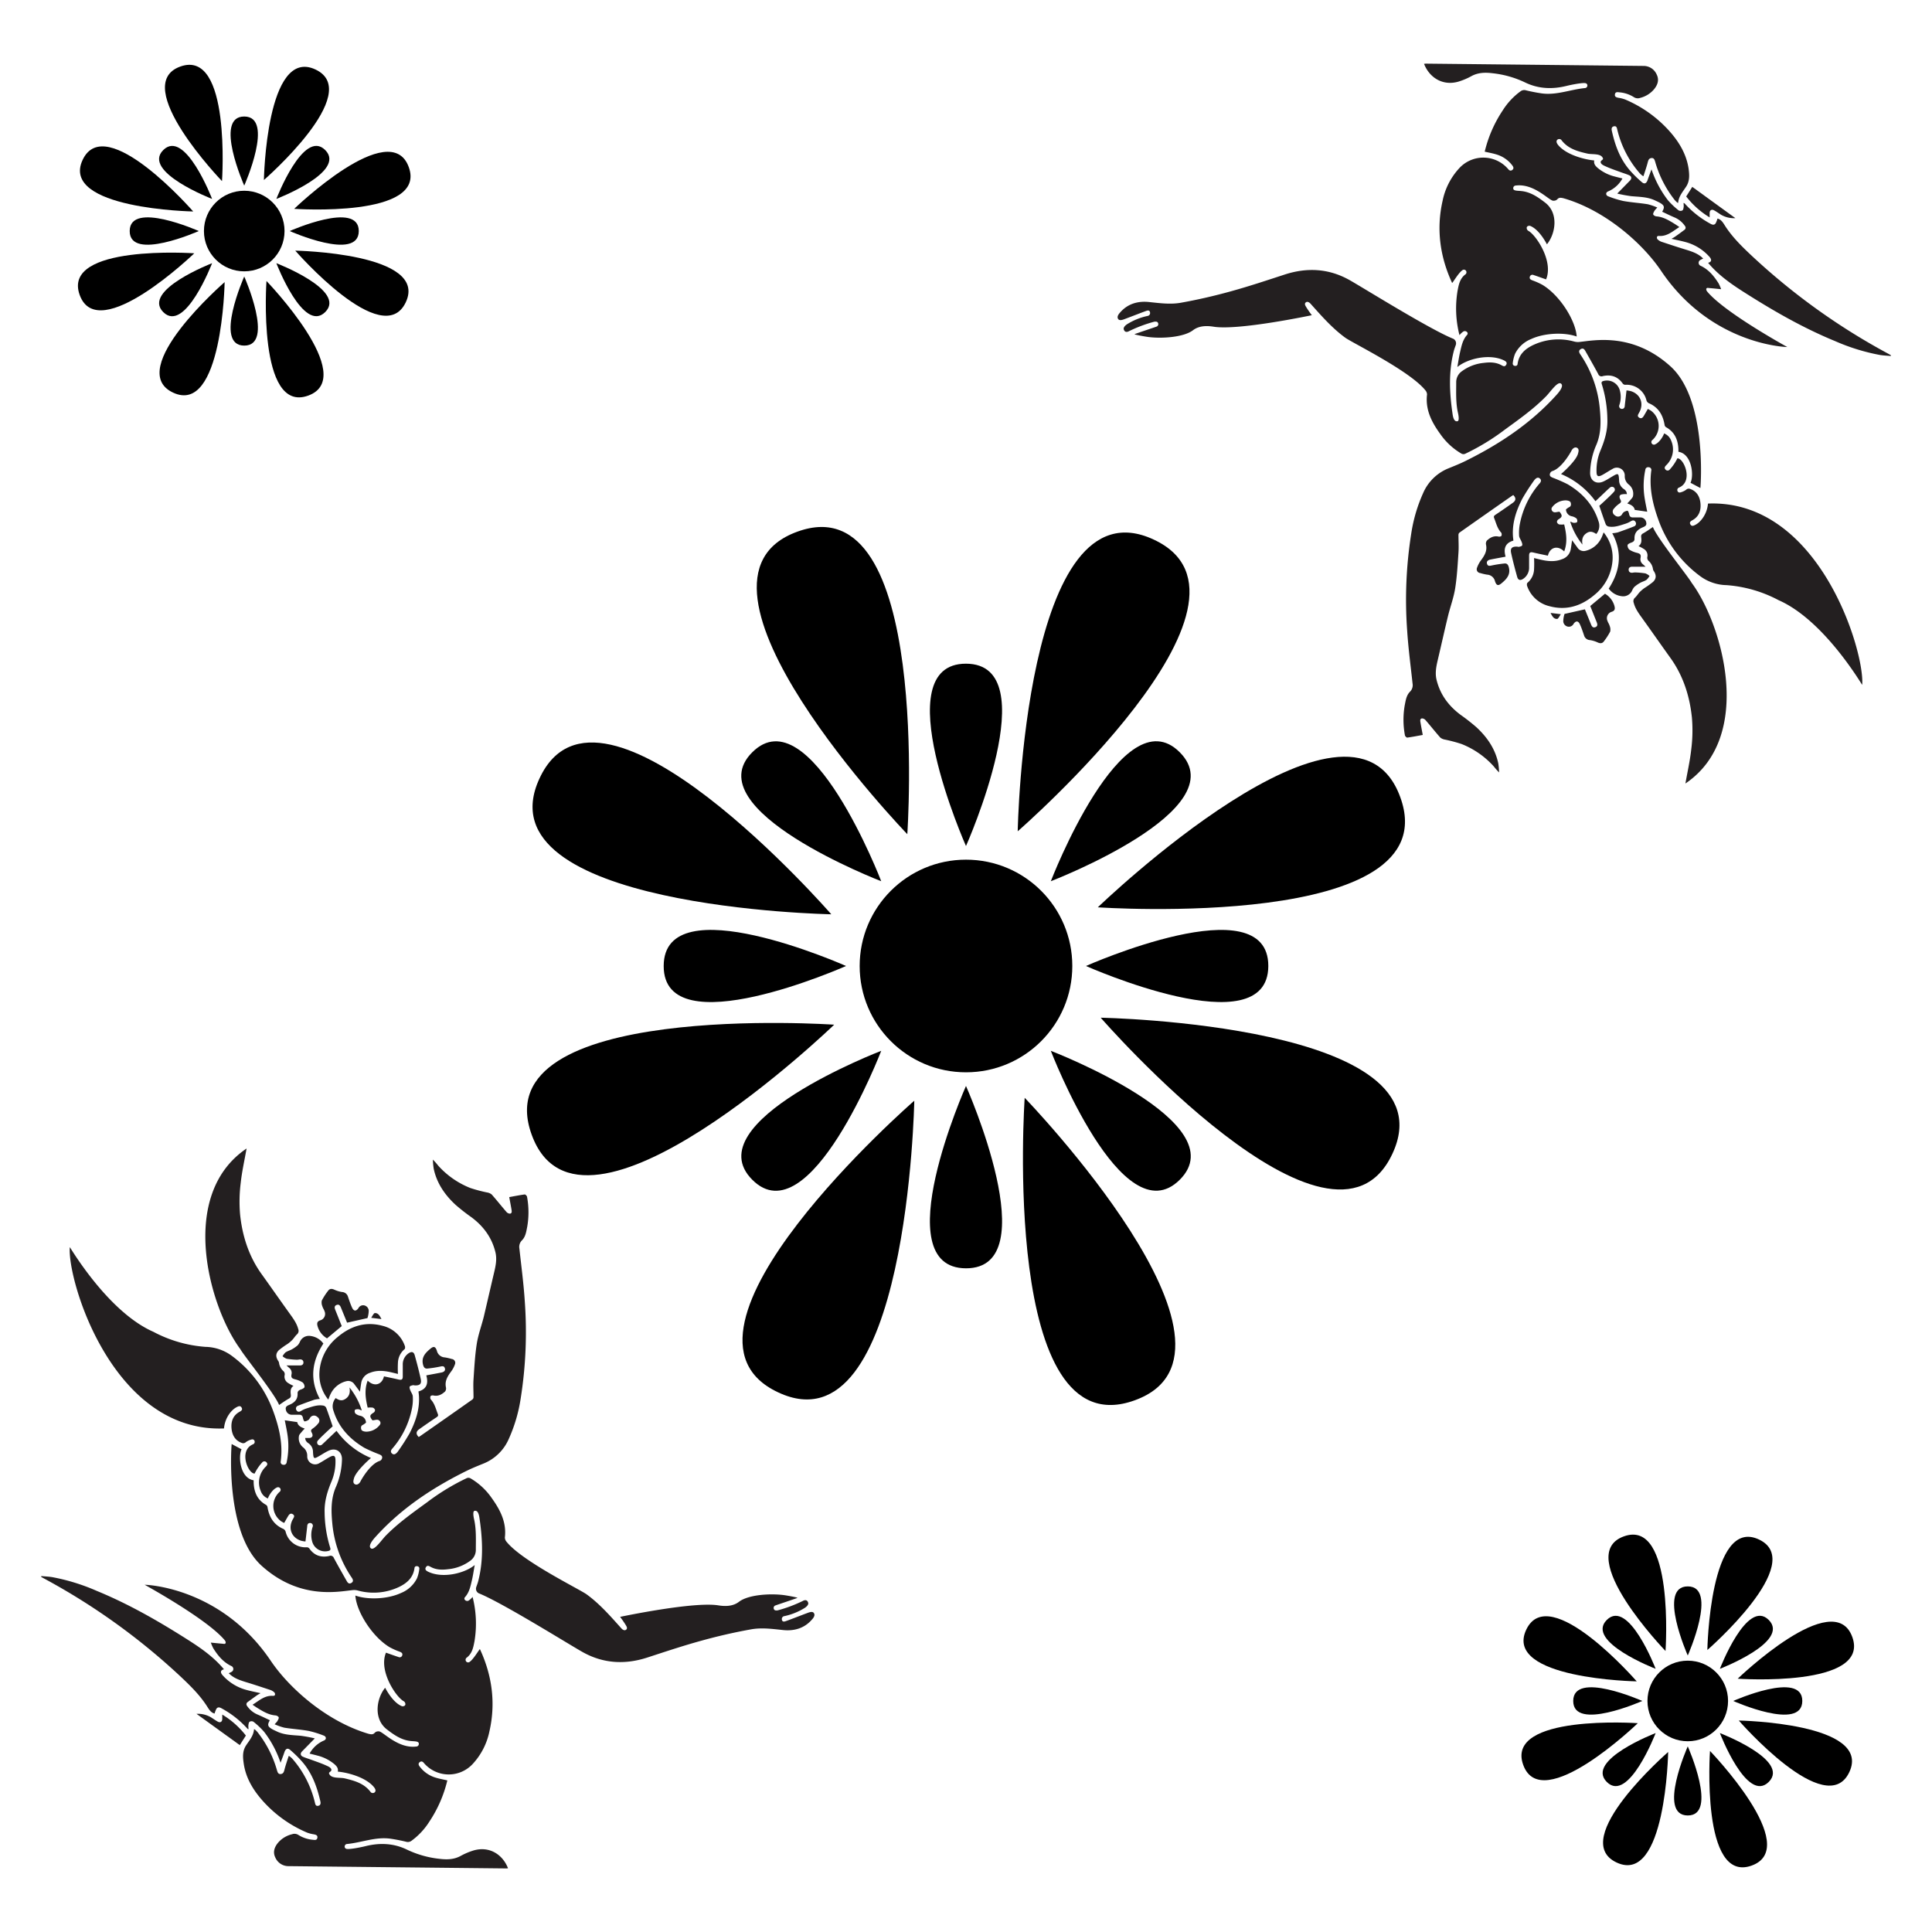 <svg id="Livello_1" data-name="Livello 1" xmlns="http://www.w3.org/2000/svg" viewBox="0 0 841.89 841.89">
  <defs>
    <style>
      .cls-1 {
        fill: #231f20;
      }
    </style>
  </defs>
  <title>Glos</title>
  <g>
    <path d="M420.94,368.67s-35.37-79.52,0-79.46S420.94,368.67,420.94,368.67Z"/>
    <path d="M384,384s-81.24-31.21-56.19-56.19S384,384,384,384Z"/>
    <path d="M368.67,420.94s-79.52,35.38-79.46,0S368.67,420.94,368.67,420.94Z"/>
    <path d="M384,457.91s-31.21,81.24-56.19,56.18S384,457.91,384,457.91Z"/>
    <path d="M420.94,473.22s35.38,79.52,0,79.46S420.94,473.22,420.94,473.22Z"/>
    <path d="M457.91,457.91s81.24,31.21,56.18,56.18S457.91,457.91,457.91,457.91Z"/>
    <path d="M473.22,420.94s79.52-35.37,79.46,0S473.22,420.94,473.22,420.94Z"/>
    <path d="M457.91,384s31.21-81.24,56.18-56.19S457.91,384,457.91,384Z"/>
    <circle cx="420.94" cy="420.94" r="46.33"/>
    <path d="M395.37,363.5S288.69,253,347.4,231.7C406,210.26,395.37,363.5,395.37,363.5Z"/>
    <path d="M362.24,398.41s-153.59-2.73-127.11-59.27C261.42,282.51,362.24,398.41,362.24,398.41Z"/>
    <path d="M363.5,446.52S253,553.2,231.7,494.49C210.26,435.86,363.5,446.52,363.5,446.52Z"/>
    <path d="M398.41,479.65s-2.73,153.59-59.27,127.11C282.51,580.47,398.41,479.65,398.41,479.65Z"/>
    <path d="M446.52,478.39s106.68,110.53,48,131.79C435.86,631.63,446.52,478.39,446.52,478.39Z"/>
    <path d="M479.65,443.48s153.59,2.73,127.11,59.27C580.47,559.38,479.65,443.48,479.65,443.48Z"/>
    <path d="M478.39,395.37s110.53-106.68,131.79-48C631.63,406,478.39,395.37,478.39,395.37Z"/>
    <path d="M443.48,362.24s2.73-153.59,59.27-127.11C559.38,261.42,443.48,362.24,443.48,362.24Z"/>
  </g>
  <g>
    <g>
      <path d="M735.46,721.4s-13.4-30.13,0-30.11S735.46,721.4,735.46,721.4Z"/>
      <path d="M721.46,727.2s-30.79-11.83-21.29-21.29S721.46,727.2,721.46,727.2Z"/>
      <path d="M715.65,741.21s-30.13,13.4-30.1,0S715.65,741.21,715.65,741.21Z"/>
      <path d="M721.46,755.21S709.63,786,700.17,776.5,721.46,755.21,721.46,755.21Z"/>
      <path d="M735.46,761s13.4,30.13,0,30.11S735.46,761,735.46,761Z"/>
      <path d="M749.46,755.21S780.25,767,770.75,776.5,749.46,755.21,749.46,755.21Z"/>
      <path d="M755.27,741.21s30.13-13.41,30.1,0S755.27,741.21,755.27,741.21Z"/>
      <path d="M749.46,727.2s11.83-30.78,21.29-21.29S749.46,727.2,749.46,727.2Z"/>
      <circle cx="735.46" cy="741.21" r="17.56"/>
      <path d="M725.77,719.44s-40.42-41.88-18.18-49.94S725.77,719.44,725.77,719.44Z"/>
      <path d="M713.22,732.67s-58.2-1-48.17-22.46S713.22,732.67,713.22,732.67Z"/>
      <path d="M713.69,750.9s-41.88,40.42-49.93,18.17S713.69,750.9,713.69,750.9Z"/>
      <path d="M726.92,763.45s-1,58.19-22.46,48.16S726.92,763.45,726.92,763.45Z"/>
      <path d="M745.15,763s40.42,41.88,18.18,49.94S745.15,763,745.15,763Z"/>
      <path d="M757.7,749.74s58.2,1,48.17,22.46S757.7,749.74,757.7,749.74Z"/>
      <path d="M757.23,731.51s41.88-40.41,49.93-18.17S757.23,731.51,757.23,731.51Z"/>
      <path d="M744,719s1-58.19,22.46-48.16S744,719,744,719Z"/>
    </g>
    <g>
      <path d="M106.43,80.88s-13.4-30.13,0-30.11S106.43,80.88,106.43,80.88Z"/>
      <path d="M92.42,86.68S61.64,74.85,71.14,65.39,92.42,86.68,92.42,86.68Z"/>
      <path d="M86.62,100.68s-30.13,13.41-30.1,0S86.62,100.68,86.62,100.68Z"/>
      <path d="M92.42,114.69S80.6,145.47,71.14,136,92.42,114.69,92.42,114.69Z"/>
      <path d="M106.43,120.49s13.4,30.13,0,30.11S106.43,120.49,106.43,120.49Z"/>
      <path d="M120.43,114.69s30.79,11.83,21.29,21.29S120.43,114.69,120.43,114.69Z"/>
      <path d="M126.24,100.68s30.12-13.4,30.1,0S126.24,100.68,126.24,100.68Z"/>
      <path d="M120.43,86.68s11.83-30.78,21.29-21.29S120.43,86.68,120.43,86.68Z"/>
      <circle cx="106.43" cy="100.68" r="17.56"/>
      <path d="M96.74,78.92S56.32,37,78.56,29,96.74,78.92,96.74,78.92Z"/>
      <path d="M84.19,92.15S26,91.11,36,69.69,84.19,92.15,84.19,92.15Z"/>
      <path d="M84.66,110.38s-41.88,40.41-49.93,18.17S84.66,110.38,84.66,110.38Z"/>
      <path d="M97.89,122.93s-1,58.19-22.46,48.16S97.89,122.93,97.89,122.93Z"/>
      <path d="M116.12,122.45s40.42,41.88,18.18,49.94S116.12,122.45,116.12,122.45Z"/>
      <path d="M128.67,109.22s58.2,1,48.17,22.46S128.67,109.22,128.67,109.22Z"/>
      <path d="M128.2,91s41.88-40.42,49.93-18.17S128.2,91,128.2,91Z"/>
      <path d="M115,78.44s1-58.2,22.46-48.16S115,78.44,115,78.44Z"/>
    </g>
  </g>
  <g>
    <g>
      <path class="cls-1" d="M113.53,737.82c-2.12-.48-4.08-.86-6-1.38A21.2,21.2,0,0,1,97,730c-1.15-1.28-.87-2.25.6-2.58-4.15-5-9.38-8.79-14.85-12.3-13-8.31-26.28-16-40.58-21.87a88.69,88.69,0,0,0-19.43-6c-1.57-.25-3.16-.31-4.75-.46l-.08.31c.31.19.62.39.94.56a285.1,285.1,0,0,1,59.47,42.57c4.46,4.19,8.85,8.44,12.12,13.66.81,1.29,1.59,2.44,3.07,2.8a10.75,10.75,0,0,1,.76-2c.55-.89,1.34-.78,2.21-.3a42,42,0,0,1,11.43,9c0,.05.15.05.41.11a8.7,8.7,0,0,1-.09-1.66c.08-.56.17-1.32.55-1.58a1.72,1.72,0,0,1,1.65,0,33.85,33.85,0,0,1,4.71,4.47,46.55,46.55,0,0,1,7.12,13.4c.62-1.7,1.19-3.13,1.68-4.59s1.35-2,2.5-1a50.56,50.56,0,0,1,5.1,5c4.41,5,6.58,11,8.05,17.36.2.84.17,1.8-.93,2s-1.24-.59-1.45-1.46a44.69,44.69,0,0,0-9.68-18.9c-.42-.5-1.53-1.44-1.72-1.36-.65,2-1.37,4.08-1.9,6.16-.25,1-.61,1.65-1.63,1.72s-1.3-.71-1.56-1.57a48,48,0,0,0-8.56-16.76,13.85,13.85,0,0,0-1-1,3.4,3.4,0,0,0-.46-.24c-.2,2.94-2.13,5-3.56,7.22-1.56,2.48-1.32,5.14-.94,7.75.95,6.59,4.39,12,8.76,16.8a54.27,54.27,0,0,0,18.89,13.33,14.07,14.07,0,0,0,2.89.73c.87.18,1.73.38,1.56,1.5s-1.1,1-1.88.89a14,14,0,0,1-6.39-2.11,3.12,3.12,0,0,0-2.74-.32,11.65,11.65,0,0,0-6.07,3.64c-1.61,1.93-2.43,4.11-1.24,6.53a6.23,6.23,0,0,0,5.84,3.74l94.66,1c.29,0,.58,0,.89-.08-2.32-6-8.16-9.79-15.08-7.73a29.34,29.34,0,0,0-5.63,2.4c-2.9,1.57-6,1.6-9,1.24a43.59,43.59,0,0,1-14.27-4c-5.8-2.84-11.89-3.07-18.1-1.54-2,.5-7.21,1.55-8.39,1.16a1,1,0,0,1-.68-1.21,1.09,1.09,0,0,1,.92-.88c6.4-.59,12.56-3.27,19.13-2.3,2.23.33,4.46.77,6.65,1.3a2.65,2.65,0,0,0,2.31-.35,30.21,30.21,0,0,0,7.84-8.37,55.64,55.64,0,0,0,7.86-18c-1.8-.42-3.64-.73-5.4-1.3a13.38,13.38,0,0,1-6.7-4.82c-.48-.63-.63-1.3.07-1.84s1.3-.27,1.81.37a14.23,14.23,0,0,0,21.38.31,29.59,29.59,0,0,0,7.2-14.18c2.79-12.27,1.13-24.36-4.15-35.73-.13-.27-2.86,4.62-4.67,5.66a1.11,1.11,0,0,1-1.41-.4,1.18,1.18,0,0,1,.19-1.47c2.49-1.79,3-4.54,3.51-7.21a46.88,46.88,0,0,0-.83-19.35,7.5,7.5,0,0,1-1.59,1.52,1.26,1.26,0,0,1-1.6-.08.87.87,0,0,1-.12-1.33c1.88-2.09,2.4-4.72,3-7.29.51-2.15.81-4.36,1.24-6.71-4.36,3.63-14,6-20.36,2.88-.77-.38-1.51-.94-.91-1.92s1.29-.57,2.05-.16c2.45,1.35,5.09,1.36,7.77,1a19.14,19.14,0,0,0,9.52-3.67,5.78,5.78,0,0,0,2.42-4.82c0-4.5.24-9-.8-13.44-.15-.63-.65-3.23.18-3.46,1.81-.51,2.12,2.57,2.26,3.5,1.33,9.13,1.72,18.25-.65,27.29-.22.84-.56,1.65-.83,2.48a2.24,2.24,0,0,0,1.06,2.61c10.29,4.1,39.83,22.59,45.43,25.7,9,5,18.45,5.47,28.2,2.28,7.73-2.52,15.46-5.1,23.3-7.26,7.21-2,14.52-3.69,21.88-5,4.53-.8,9.2-.17,13.83.32s9.17-.62,12.57-4.53c.43-.49,1.74-1.86.77-3-.54-.62-1.73-.26-2.45,0-3,1.12-9.14,3.52-10,3.75-1.19.33-1.38-.45-1.41-1a1.26,1.26,0,0,1,1.13-1.29,27.61,27.61,0,0,0,8.81-3.55c.71-.43,1.77-1.37,1.55-2.23-.41-1.57-1.67-1.22-2.34-.83a60.91,60.91,0,0,1-10.94,4.1c-.54.06-1.4.15-1.64-.51a1.14,1.14,0,0,1,.7-1.65c1.23-.44,8-2.69,9.54-3.27,0-.21-4.57-1.06-6.34-1.27-6.12-.71-15.17-.05-19.1,2.94-2.56,2-5.9,2.09-9,1.59-10.9-1.75-42.29,4.91-42.85,5a43.16,43.16,0,0,1,2.55,3.71c.26.47.8,1.27.11,1.86s-1.55.06-2.11-.56c-4.72-5.26-9.35-10.6-15.13-14.81-3.09-2.25-28-14.4-34.84-22.85A3,3,0,0,1,220,670c.8-6.65-2.05-12.08-5.72-17.2a29,29,0,0,0-9.12-8.52,1.86,1.86,0,0,0-1.93-.09,98.34,98.34,0,0,0-17.05,10.39c-6.28,4.58-12.65,9.06-18.11,14.64-1.79,1.84-4.88,6.45-6.35,5.54s.46-3.43,1.72-4.83c11.17-12.44,24.8-21.52,39.79-28.94,2.45-1.21,5-2.23,7.54-3.26A20.26,20.26,0,0,0,221.72,627a67.27,67.27,0,0,0,5.2-17.75,184.58,184.58,0,0,0,1.76-42.2c-.49-7.7-1.53-15.37-2.35-23a4,4,0,0,1,1.12-3.56c1.63-1.63,1.88-3.9,2.31-6a37,37,0,0,0-.1-13c-.06-.39-.7-1-1-1-2.25.3-4.49.75-6.76,1.16.39,2.08.72,3.78,1,5.48.12.71.25,1.57-.64,1.73a2.13,2.13,0,0,1-1.58-.76c-2.17-2.5-4.22-5.11-6.42-7.59a4.16,4.16,0,0,0-2-.88,64.69,64.69,0,0,1-7.27-1.93,37.22,37.22,0,0,1-14-9.72,33.57,33.57,0,0,0-2.35-2.67,29.74,29.74,0,0,0,.34,3.9c1.32,6.35,4.84,11.45,9.5,15.77a84.24,84.24,0,0,0,6.9,5.41c5.29,3.93,9,8.93,10.54,15.43.66,2.88.1,5.71-.57,8.53-1.52,6.44-3,12.91-4.51,19.34-1,4-2.44,7.85-3.08,11.87-.8,5.12-1.07,10.33-1.42,15.5-.18,2.61,0,5.24,0,7.86a1.3,1.3,0,0,1-.49.93q-11.35,8-22.72,15.92l-.66.42c-1.25-1.2-1.24-2.36.13-3.34q3.78-2.7,7.65-5.28c.62-.41.82-.73.52-1.47-.87-2.17-1.36-4.5-3.06-6.29a1.57,1.57,0,0,1-.09-1.41c.12-.24.83-.41,1.2-.32,2.1.49,3.73-.43,5.15-1.75a2.24,2.24,0,0,0,.35-1.8c-.57-2.68.67-4.7,2.15-6.73a11.94,11.94,0,0,0,1.81-3.37,1.67,1.67,0,0,0-1.42-2.23,22,22,0,0,0-3.05-.7,3.73,3.73,0,0,1-3.44-2.9c-.62-1.82-1.35-2.11-2.82-.88-2.16,1.79-4.05,3.73-3.19,7,.3,1.16.82,1.75,1.9,1.64a51.76,51.76,0,0,0,5.4-.83c.92-.19,1.81-.46,2.18.65s-.44,1.69-1.42,1.89c-2.16.44-4.34.82-6.66,1.26.83,3,.6,5.86-3.4,7,.07.74.19,1.5.22,2.27.28,5.76-1.54,11-4.11,16a94.58,94.58,0,0,1-5.16,8,4,4,0,0,1-.43.49c-.62.65-1.36.93-2.07.29s-.51-1.4.09-2.08a37.76,37.76,0,0,0,8.61-17.53,20.06,20.06,0,0,0,.37-5.19c0-.94-.76-1.85-1.1-2.79-.18-.49-.43-1.15-.24-1.54s.87-.49,1.36-.62c.28-.08.6.07.91.08,2.17.07,3-.72,2.53-2.82-.76-3.47-1.67-6.91-2.62-10.33-.42-1.51-1.35-1.73-2.69-.84a5.82,5.82,0,0,0-2.52,5c0,1.71,0,3.41,0,5.12,0,1.32-.54,1.61-1.85,1.3-2.11-.5-4.23-.92-6.34-1.37-.83,3.57-4.15,4.74-7.1,1.85-1.55,4.07-.89,8,0,11.77a9.26,9.26,0,0,1,2.2,0,1.6,1.6,0,0,1,1,1,1.4,1.4,0,0,1-.57,1.15c-1.78,1.08-1.91,1.63-.59,3.33.13.17,1.45-.21,2-.2a1.47,1.47,0,0,1,1.37.79,1.29,1.29,0,0,1-.09,1.41,7.52,7.52,0,0,1-5.85,3c-.89,0-1.92-.27-2.18-.81s-.35-1.57.32-2a7.57,7.57,0,0,0,1.66-1.13,3.1,3.1,0,0,0-2.58-3,4.81,4.81,0,0,1-2-.94,1.64,1.64,0,0,1-.28-1.54c.2-.32,1-.41,1.53-.36s.91.4,1.49.5a30.7,30.7,0,0,0-5.36-10c.37,2.08.05,3.81-1.77,5-1.38.9-2.53.78-4.23-.37a5.49,5.49,0,0,0-1,5.46c2.25,7.29,7.1,12.43,13.48,16.22a68.82,68.82,0,0,0,6.56,2.87c.53.25,1.23.53,1.21,1.35a1.7,1.7,0,0,1-1.21,1.54c-4.19,1.39-8.05,8.43-8.28,8.94s-1.21,1.73-2.32,1.2-.69-1.77-.5-2.54c.74-3,6.51-8.21,7.42-8.92a35.32,35.32,0,0,1-15-11.84c-1.89,1.76-6.1,5.82-6.4,6.05a1.27,1.27,0,0,1-1.61,0,1.26,1.26,0,0,1-.31-1.55c.39-.75,5.09-5.09,6.64-6.46-.93-2.7-1.81-5.37-2.79-8a1.8,1.8,0,0,0-1.12-1c-2.64-.53-5.07.45-7.52,1.21a11.24,11.24,0,0,0-2.36,1.1c-.82.48-1.55.48-2-.35a1.29,1.29,0,0,1,.71-1.95c2.33-.93,4.69-1.78,7.06-2.59a13.68,13.68,0,0,1,2.43-.36c-4.82-8.91-3.11-17,1.53-24.12a8.11,8.11,0,0,0-5.52-3.3,4.27,4.27,0,0,0-4.6,2.3,6.79,6.79,0,0,1-1,1.68,14.5,14.5,0,0,1-2.57,1.81c-.9.51-1.95.77-2.8,1.34a6.87,6.87,0,0,0-1.29,1.68,5.9,5.9,0,0,0,1.81,1.11,37.88,37.88,0,0,0,4.4.42,7.76,7.76,0,0,0,1.17-.13c.92-.1,1.63.25,1.71,1.19s-.56,1.42-1.48,1.43c-1.87,0-3.73,0-5.89,0,.51.46.84.78,1.18,1.06a2.79,2.79,0,0,1,1,2.81c-.24,1.41.14,1.8,1.56,2.17a11,11,0,0,1,3.28,1.36,2.47,2.47,0,0,1,.83,2c-.06.45-1,.89-1.62,1.1-.85.29-1.44.76-1.4,1.65.12,2.63-1.32,4.05-3.57,5-.82.35-1.87.77-1.55,2.07a2.59,2.59,0,0,0,2.62,2.26c1.09,0,2.18,0,3.27,0s1.42.62,1.6,1.56c.09.5.45,1.33.69,1.34a3.58,3.58,0,0,0,1.69-.67c.27-.16.43-.53.64-.81a2,2,0,0,1,3.16-.49,1.85,1.85,0,0,1,.37,2.94,10.57,10.57,0,0,1-2.28,2.1c-.69.48-1,.84-.56,1.66s.79,1.78-.18,2.3c-.62.34-1.52.14-2.6.2a3.66,3.66,0,0,0,.31,1.18,3.4,3.4,0,0,0,1.1,1.1,4.53,4.53,0,0,1,2,3.78c.2,3.2.32,3.22,3.11,1.57,1.16-.69,2.3-1.43,3.51-2,3.29-1.65,6.19.27,6,3.93a32,32,0,0,1-2.53,11.55c-2.32,5.14-2.2,10.55-1.69,15.95a50.12,50.12,0,0,0,8.54,23.88c.56.82.77,1.66-.25,2.24s-1.57-.09-2-.86c-1.89-3.33-3.79-6.66-5.59-10a1.5,1.5,0,0,0-2-.91c-3.59.79-6.54-.18-8.7-3.27a1.43,1.43,0,0,0-1.1-.52,8.87,8.87,0,0,1-9.19-6.64,2,2,0,0,0-1.33-1.49c-3.95-1.83-5.9-5.12-6.59-9.3a1.53,1.53,0,0,0-.57-1c-3.87-2.12-5.31-5.58-5.48-9.76,0-.31,0-.61,0-1-5.88-.91-6.82-10.33-5.27-13.51l-4.31-2.29c-.21,2.05-2.72,38.73,13,53,16.58,15,33.47,11.29,39.79,10.65a6.37,6.37,0,0,1,2.17.18,25.82,25.82,0,0,0,18.09-1.6c3.5-1.71,6.13-4.14,6.63-8.29a.91.91,0,0,1,1.1-.7,1,1,0,0,1,1,1.09,16.06,16.06,0,0,1-1,4.14,13.35,13.35,0,0,1-7,6.45c-5.92,2.75-14.64,3-19.87,1.11.44,6.93,7.3,17.94,14.94,22.52a30.35,30.35,0,0,0,4.27,1.91c.75.3,1.45.61,1.23,1.55a1.16,1.16,0,0,1-1.66.8c-1.76-.57-3.5-1.21-5.44-1.89-3.27,7.76,4.14,19,7.55,21.06a1.52,1.52,0,0,1,.89,1.56c-.16.73-1.16.84-1.58.67-4-1.65-7-7.6-7.23-8-3.77,4.6-5.23,13.55.77,18.16,3.05,2.34,6.1,4.49,10,5,1.78.25,3.87,0,3.9,1.17a1.13,1.13,0,0,1-1.12,1.28c-7.92,1-14.45-6.51-16.24-6.61-2.58-.13-1.3,2-4.77,1C142.15,750,126,735.56,118.05,723.8c-21.48-31.93-53.79-33.22-55-33.22.24.16,27.33,15,34.94,24.24.25.3.52.94.25,1.3s-.79.19-1.17.16c-1.6-.13-3.19-.3-5.2-.5a19.19,19.19,0,0,0,1.1,2.53c2,3.16,4.3,6,7.83,7.67a1.4,1.4,0,0,1,.13,2.53,12.25,12.25,0,0,1-1.25.61c2.11,2.16,4.71,3,7.4,3.85,3.53,1.06,7,2.23,10.54,3.39a4.77,4.77,0,0,1,1.7.93,1.18,1.18,0,0,1,.51,1.22c-.14.51-.68.49-1,.47-3.51-.2-5.89,2.07-8.78,3.88.86.58,1.54,1.06,2.24,1.49,2.38,1.45,4.75,2.9,7.64,3.15.56,0,1.38.43,1.52.85s-.31,1.15-.6,1.68a9.93,9.93,0,0,1-1.2,1.33,25.69,25.69,0,0,0,4.26,1.5c3.52.57,7.11.78,10.62,1.41a44.05,44.05,0,0,1,6.46,2c.35.12,1,.44,1,1.16s-.74,1-1.16,1.17a12.85,12.85,0,0,0-5.92,5.55c1.13.29,2.25.55,3.35.85a18.62,18.62,0,0,1,7.31,3.63c1,.85,1.94,1.79,1.64,3.38,3.51.28,11.91,2.16,15.71,6.71.26.35,1.32,1.59.22,2.42a1.31,1.31,0,0,1-1.55-.13c-2.82-3.84-6.93-5-11.32-6.05-2.16-.53-6.07.25-6.88-2.15-.21-.63,1.2-.83,1-1.73s-1.43-1.38-2.39-1.81c-2.06-.93-4.21-1.64-6.32-2.42-1.26-.47-2.57-.83-3.79-1.39-1-.48-1.08-1.44-.29-2.25l5.58-5.69a61.91,61.91,0,0,0-6.14-1.14c-3.52-.31-7.07-.29-10.36-1.86-.75-.36-1.51-.68-2.22-1.1-1.86-1.11-2-1.89-.86-3.81-1.75-.82-3.48-1.68-5.25-2.43a10.49,10.49,0,0,1-4.68-3.79,1.13,1.13,0,0,1,.27-1.71c1.34-1,2.67-1.95,4-2.91C112.44,738.42,112.94,738.18,113.53,737.82Z"/>
      <path class="cls-1" d="M129.53,619.7l-5.43-.8c.39,2.05.88,4.28,1.21,6.54a33.52,33.52,0,0,1-.39,11.73,1.22,1.22,0,0,1-1.48,1.11,1.16,1.16,0,0,1-1.11-1.47c1-7.48-.62-14.54-3.14-21.52a52.17,52.17,0,0,0-18.45-24.67,20,20,0,0,0-11.2-3.71,57.1,57.1,0,0,1-22.7-6.56c-19.56-8.58-35.66-35.87-36.42-36.89-1.21,14.22,18.6,80.9,67.19,79,.45-4.94,3.43-8.17,5.39-9.21.78-.41,1.68-.91,2.29.13s-.31,1.49-1.09,1.94c-2.71,1.58-3.55,4.17-3.32,7s1.45,5.39,4.51,6.46a1.61,1.61,0,0,0,1.74-.35,7.27,7.27,0,0,1,2.67-1.2,1,1,0,0,1,1.16.85,1.1,1.1,0,0,1-.69,1.28c-6.42,2.69-2.17,12.87.69,12.76a19.92,19.92,0,0,1,3.28-4.83,1.2,1.2,0,0,1,1.94,0c.59.69.2,1.26-.35,1.81a9.53,9.53,0,0,0-2.18,10.7,5.38,5.38,0,0,0,3.09,3.17c.55-1.64,2.21-4,3.79-4.71a1.13,1.13,0,0,1,1.26,1.88,8.26,8.26,0,0,0,.59,12.68,10.51,10.51,0,0,0,1.46.82c.63-1.1,1.19-2.13,1.8-3.12.46-.74,1.1-1.26,2-.65s.49,1.25.07,2c-2.34,3.93-.77,8.19,3.52,9.53a11.28,11.28,0,0,0,1.88.31c.27-2.26.51-4.4.76-6.54,0-.21,0-1.62,1.39-1.51a1.21,1.21,0,0,1,1,1.63,10.71,10.71,0,0,0-.29,6.19,5.81,5.81,0,0,0,7,4.39c.94-.21,1.22-.54.89-1.52a53.2,53.2,0,0,1-2.4-15.3c-.16-4.82,1.22-9.25,3.05-13.62a22.4,22.4,0,0,0,1.68-9c0-2.12-.68-2.51-2.57-1.48-1.49.82-2.9,1.78-4.39,2.59a3.45,3.45,0,0,1-5.35-3,4.58,4.58,0,0,0-1.79-3.83,5.08,5.08,0,0,1-1.81-4.94c.08-.69.82-1.32,1.3-1.94.31-.4.68-.75,1.21-1.32C131,621.91,129.79,621.18,129.53,619.7Z"/>
      <path class="cls-1" d="M107.45,500.47c-30.16,20.38-16.17,69.3-2.71,87.46,1.42,2.63,15.15,19.65,16.88,24.31,1.46-1,2.86-2,4.36-2.83.87-.49.81-1.14.72-1.88-.15-1.4-.13-2.73,1.2-3.62a16.66,16.66,0,0,1-2.44-1.31,3.24,3.24,0,0,1-1.39-3.53,1.93,1.93,0,0,0-.49-1.52,5.84,5.84,0,0,1-2-3.72,2,2,0,0,0-.35-.8c-1.14-1.75-1.15-3.3.35-4.73a37.67,37.67,0,0,1,3.8-2.71,15.46,15.46,0,0,0,2-1.72c.72-.76,1.26-1.7,2-2.38a2,2,0,0,0,.59-2.3c-.66-2.57-2.19-4.61-3.69-6.71-4.12-5.73-8.16-11.53-12.28-17.27-5.6-7.79-8.4-16.64-9.38-26a65.71,65.71,0,0,1,.27-13.73C105.44,510.42,106.58,505.44,107.45,500.47Z"/>
      <path class="cls-1" d="M156.84,606.46c.2-1.38.36-2.62.57-3.87a5.58,5.58,0,0,1,3.86-4.39c3-1.21,6.14-.92,9.24-.19l2.9.7a45.65,45.65,0,0,1,0-5,8.05,8.05,0,0,1,2.88-5.79c.26-.2.29-1,.15-1.34a13.63,13.63,0,0,0-9.77-8.85c-7.38-2-13.89.11-19.57,4.92a21.26,21.26,0,0,0-7.91,15.38,17.22,17.22,0,0,0,3.87,11.87c.37-.94.62-1.71,1-2.44a10.27,10.27,0,0,1,7-5.62,3.22,3.22,0,0,1,3.41,1.43C155.24,604.28,156,605.31,156.84,606.46Z"/>
      <path class="cls-1" d="M151.25,576.37l8.19-1.85c.25-.06.68-.1.71-.22a11.34,11.34,0,0,0,.53-3.12,2.49,2.49,0,0,0-2-2.35,2.31,2.31,0,0,0-2.51,1.23c-1,1.4-2,1.35-2.72-.18s-1.27-3.23-1.83-4.87a2.8,2.8,0,0,0-2.56-2,12.19,12.19,0,0,1-3.33-1c-1-.47-2-.56-2.7.39a27.58,27.58,0,0,0-2.8,4.33,4.23,4.23,0,0,0,.24,2.49c.2.75.71,1.41.94,2.14a2.91,2.91,0,0,1-1.88,4c-1.39.46-1.45,1.34-1.17,2.44a8.9,8.9,0,0,0,4.15,5.41l6.41-5.35c-.9-2.24-1.83-4.62-2.79-7-.37-.9-.53-1.8.55-2.21s1.56.31,1.92,1.23C149.5,572.09,150.43,574.34,151.25,576.37Z"/>
      <path class="cls-1" d="M96.85,747.15c0,.85,0,1.37,0,1.89,0,1.28-.9,1.79-2,1.16-.95-.54-1.85-1.16-2.75-1.76a11.13,11.13,0,0,0-6.46-1.61l18.85,13.63,2.65-4.18A37.59,37.59,0,0,0,96.85,747.15Z"/>
      <path class="cls-1" d="M166.22,574.8c-.69-1.32-1.31-2.69-2.86-2.62-.5,0-1,1.17-1.61,2.07Z"/>
    </g>
    <g>
      <path class="cls-1" d="M728.36,104.07c2.12.48,4.08.86,6,1.38a21.2,21.2,0,0,1,10.56,6.48c1.15,1.28.87,2.25-.6,2.58,4.15,5,9.38,8.79,14.85,12.3,13,8.31,26.28,16,40.58,21.87a88.69,88.69,0,0,0,19.43,6c1.57.25,3.16.31,4.75.46l.08-.31c-.31-.19-.62-.39-.94-.56a284.78,284.78,0,0,1-59.47-42.58c-4.46-4.18-8.85-8.43-12.12-13.65-.81-1.29-1.59-2.44-3.07-2.8a10.41,10.41,0,0,1-.76,2c-.55.89-1.34.78-2.21.31a42,42,0,0,1-11.43-9s-.15,0-.41-.11a8.7,8.7,0,0,1,.09,1.66c-.08.56-.17,1.32-.55,1.58a1.72,1.72,0,0,1-1.65,0,33.85,33.85,0,0,1-4.71-4.47,46.55,46.55,0,0,1-7.12-13.4c-.62,1.7-1.19,3.13-1.68,4.59s-1.35,2-2.5,1a50.56,50.56,0,0,1-5.1-5c-4.41-5-6.58-11-8-17.36-.2-.84-.17-1.8.93-2s1.24.59,1.44,1.46a44.82,44.82,0,0,0,9.69,18.9c.42.5,1.53,1.44,1.72,1.36.64-2,1.37-4.08,1.9-6.16.25-1,.61-1.65,1.63-1.73s1.3.72,1.56,1.58a48,48,0,0,0,8.56,16.76,13.85,13.85,0,0,0,1,1,2.86,2.86,0,0,0,.46.24c.2-2.94,2.13-5,3.55-7.22,1.57-2.48,1.33-5.14,1-7.75-1-6.59-4.39-12-8.76-16.8a54.27,54.27,0,0,0-18.89-13.33,14.07,14.07,0,0,0-2.89-.73c-.87-.18-1.73-.38-1.56-1.5s1.1-1,1.88-.89a13.85,13.85,0,0,1,6.39,2.11,3.1,3.1,0,0,0,2.73.32A11.64,11.64,0,0,0,720.69,39c1.61-1.93,2.43-4.11,1.23-6.53a6.2,6.2,0,0,0-5.83-3.74l-94.66-1c-.29,0-.58.05-.89.08,2.32,6,8.16,9.79,15.08,7.73a29.34,29.34,0,0,0,5.63-2.4c2.9-1.57,6-1.6,9-1.24a43.47,43.47,0,0,1,14.26,4c5.81,2.84,11.9,3.07,18.11,1.54,2-.5,7.21-1.55,8.39-1.16a1,1,0,0,1,.68,1.21,1.09,1.09,0,0,1-.92.88c-6.4.59-12.56,3.27-19.13,2.3-2.23-.33-4.46-.77-6.65-1.3a2.65,2.65,0,0,0-2.31.35,30.06,30.06,0,0,0-7.84,8.37,55.64,55.64,0,0,0-7.86,18c1.8.42,3.64.73,5.4,1.3a13.43,13.43,0,0,1,6.7,4.81c.48.64.63,1.31-.07,1.85s-1.3.27-1.81-.37a14.23,14.23,0,0,0-21.38-.31,29.59,29.59,0,0,0-7.2,14.18c-2.79,12.27-1.13,24.36,4.15,35.73.13.27,2.86-4.62,4.67-5.66a1.11,1.11,0,0,1,1.41.4,1.18,1.18,0,0,1-.19,1.47c-2.49,1.79-3,4.54-3.51,7.21a46.88,46.88,0,0,0,.83,19.35,7.5,7.5,0,0,1,1.59-1.52,1.26,1.26,0,0,1,1.6.08.87.87,0,0,1,.12,1.33c-1.88,2.09-2.4,4.72-3,7.29-.51,2.15-.81,4.36-1.24,6.71,4.36-3.63,14-6,20.36-2.88.77.38,1.51.94.91,1.92s-1.3.57-2.05.16c-2.45-1.35-5.09-1.36-7.77-1a19.14,19.14,0,0,0-9.52,3.67,5.78,5.78,0,0,0-2.42,4.82c0,4.5-.24,9,.8,13.43.15.64.65,3.24-.18,3.47-1.81.51-2.12-2.57-2.26-3.5-1.33-9.13-1.72-18.25.65-27.29.22-.84.56-1.65.83-2.48a2.24,2.24,0,0,0-1.06-2.61c-10.29-4.1-39.83-22.59-45.43-25.7-9-5-18.45-5.47-28.2-2.28-7.73,2.52-15.46,5.1-23.3,7.26-7.21,2-14.52,3.69-21.88,5-4.53.8-9.2.17-13.83-.32s-9.17.62-12.57,4.53c-.43.49-1.74,1.86-.77,3,.54.62,1.73.26,2.45,0,3-1.12,9.14-3.52,9.95-3.75,1.19-.33,1.38.45,1.41,1a1.27,1.27,0,0,1-1.13,1.29,27.61,27.61,0,0,0-8.81,3.55c-.71.43-1.77,1.37-1.55,2.23.41,1.57,1.67,1.22,2.34.83a60.63,60.63,0,0,1,10.94-4.1c.54-.06,1.4-.15,1.64.51a1.14,1.14,0,0,1-.7,1.65c-1.23.44-8,2.69-9.54,3.27,0,.21,4.57,1.06,6.34,1.27,6.12.71,15.17,0,19.1-2.94,2.56-2,5.9-2.09,9-1.59,10.9,1.75,42.29-4.91,42.85-5a41.54,41.54,0,0,1-2.55-3.7c-.26-.47-.8-1.27-.11-1.86s1.54-.06,2.11.56c4.72,5.26,9.35,10.6,15.13,14.81,3.09,2.25,28,14.4,34.84,22.85a3,3,0,0,1,.78,1.84c-.8,6.65,2,12.08,5.72,17.2a29,29,0,0,0,9.12,8.52,1.86,1.86,0,0,0,1.93.09,98.34,98.34,0,0,0,17.05-10.39c6.28-4.58,12.65-9.06,18.11-14.65,1.79-1.83,4.88-6.44,6.35-5.53s-.46,3.43-1.72,4.83c-11.17,12.44-24.8,21.52-39.79,28.94-2.45,1.21-5,2.23-7.54,3.26a20.26,20.26,0,0,0-10.93,10.73,67.27,67.27,0,0,0-5.2,17.75,184.58,184.58,0,0,0-1.76,42.2c.49,7.7,1.53,15.37,2.35,23.05a4,4,0,0,1-1.12,3.56c-1.63,1.63-1.88,3.9-2.31,6a37,37,0,0,0,.1,13c.06.39.69,1,1,1,2.26-.3,4.5-.75,6.77-1.16-.39-2.08-.72-3.78-1-5.48-.13-.71-.25-1.57.64-1.73a2.13,2.13,0,0,1,1.58.76c2.17,2.5,4.22,5.11,6.42,7.59a4.16,4.16,0,0,0,2,.88,64.69,64.69,0,0,1,7.27,1.93,37.29,37.29,0,0,1,14,9.72,33.57,33.57,0,0,0,2.35,2.67,29.74,29.74,0,0,0-.34-3.9c-1.32-6.35-4.84-11.45-9.5-15.77a84.24,84.24,0,0,0-6.9-5.41c-5.29-3.94-9-8.93-10.54-15.43-.66-2.88-.1-5.71.57-8.53,1.52-6.44,2.95-12.91,4.51-19.34,1-4,2.44-7.86,3.07-11.87.81-5.12,1.08-10.33,1.43-15.5.18-2.61,0-5.24,0-7.86a1.3,1.3,0,0,1,.49-.93q11.36-8,22.72-15.92l.66-.42c1.25,1.2,1.24,2.36-.13,3.34q-3.78,2.7-7.65,5.28c-.62.41-.82.73-.52,1.47.87,2.16,1.36,4.5,3.06,6.29a1.58,1.58,0,0,1,.09,1.4c-.12.25-.83.42-1.2.33-2.1-.49-3.73.42-5.15,1.75a2.24,2.24,0,0,0-.35,1.8c.57,2.68-.67,4.7-2.16,6.72a12.37,12.37,0,0,0-1.8,3.38,1.66,1.66,0,0,0,1.42,2.23,22.22,22.22,0,0,0,3,.7,3.73,3.73,0,0,1,3.45,2.9c.62,1.82,1.35,2.11,2.82.88,2.16-1.79,4.05-3.73,3.19-7-.31-1.16-.82-1.75-1.9-1.64a51.76,51.76,0,0,0-5.4.83c-.92.19-1.81.46-2.18-.65s.44-1.69,1.42-1.89c2.16-.44,4.34-.82,6.66-1.26-.83-3-.6-5.86,3.4-7-.07-.74-.19-1.5-.22-2.27-.28-5.76,1.54-11,4.11-16a94.58,94.58,0,0,1,5.16-8,4,4,0,0,1,.43-.49c.62-.65,1.36-.93,2.07-.29s.51,1.4-.09,2.08a37.77,37.77,0,0,0-8.61,17.52,20.17,20.17,0,0,0-.37,5.2c0,.94.76,1.85,1.1,2.79.18.49.43,1.15.24,1.54s-.87.49-1.36.62c-.28.08-.6-.07-.91-.08-2.17-.07-3,.72-2.53,2.82.76,3.47,1.67,6.91,2.62,10.33.42,1.51,1.35,1.73,2.69.84a5.79,5.79,0,0,0,2.51-5c0-1.71,0-3.41,0-5.12,0-1.32.54-1.61,1.85-1.3,2.11.5,4.23.92,6.34,1.37.83-3.57,4.15-4.74,7.1-1.85,1.55-4.07.89-8,0-11.77a9.26,9.26,0,0,1-2.2,0,1.57,1.57,0,0,1-.95-1,1.4,1.4,0,0,1,.57-1.15c1.78-1.08,1.91-1.64.59-3.33-.13-.17-1.45.21-2,.2a1.47,1.47,0,0,1-1.37-.79,1.29,1.29,0,0,1,.09-1.41,7.52,7.52,0,0,1,5.85-3c.89,0,1.92.27,2.18.81s.35,1.57-.32,2a7.57,7.57,0,0,0-1.66,1.13,3.11,3.11,0,0,0,2.58,3,4.87,4.87,0,0,1,2,.94,1.64,1.64,0,0,1,.28,1.54c-.2.32-1,.41-1.53.36s-.91-.4-1.49-.5a30.55,30.55,0,0,0,5.36,10c-.37-2.07-.05-3.8,1.77-5,1.38-.9,2.53-.78,4.23.37a5.49,5.49,0,0,0,1-5.46c-2.25-7.29-7.1-12.43-13.48-16.22a68.82,68.82,0,0,0-6.56-2.87c-.53-.25-1.23-.53-1.21-1.35a1.7,1.7,0,0,1,1.21-1.54c4.19-1.4,8.05-8.44,8.28-8.94s1.21-1.73,2.32-1.2.69,1.77.49,2.54c-.73,3-6.5,8.21-7.41,8.92a35.32,35.32,0,0,1,15,11.84c1.89-1.76,6.1-5.83,6.4-6a1.27,1.27,0,0,1,1.61,0,1.26,1.26,0,0,1,.31,1.55c-.39.75-5.09,5.09-6.64,6.46.93,2.7,1.81,5.37,2.79,8a1.8,1.8,0,0,0,1.12,1c2.64.53,5.07-.45,7.52-1.21a11.24,11.24,0,0,0,2.36-1.1c.82-.48,1.55-.48,2,.35a1.29,1.29,0,0,1-.72,1.95c-2.32.93-4.68,1.78-7,2.59a13.68,13.68,0,0,1-2.43.36c4.82,8.91,3.11,17-1.53,24.12a8.09,8.09,0,0,0,5.52,3.3,4.27,4.27,0,0,0,4.6-2.3,6.61,6.61,0,0,1,1-1.68,14.5,14.5,0,0,1,2.57-1.81c.9-.51,2-.77,2.8-1.34a6.87,6.87,0,0,0,1.29-1.68,5.9,5.9,0,0,0-1.81-1.11,37.88,37.88,0,0,0-4.4-.42,7.76,7.76,0,0,0-1.17.13c-.92.1-1.63-.25-1.71-1.19s.56-1.42,1.48-1.43c1.87,0,3.73,0,5.89,0-.51-.46-.84-.78-1.18-1.07a2.76,2.76,0,0,1-1-2.8c.24-1.41-.14-1.8-1.56-2.17a11,11,0,0,1-3.28-1.36,2.47,2.47,0,0,1-.83-2c.06-.45,1-.89,1.61-1.1.86-.29,1.45-.76,1.41-1.65-.12-2.63,1.32-4.05,3.57-5,.82-.35,1.87-.78,1.55-2.07a2.59,2.59,0,0,0-2.62-2.26c-1.09,0-2.18,0-3.27,0s-1.42-.62-1.6-1.56c-.09-.5-.45-1.33-.69-1.34a3.67,3.67,0,0,0-1.69.66,3.15,3.15,0,0,0-.64.82,2,2,0,0,1-3.16.49,1.85,1.85,0,0,1-.37-2.94,10.57,10.57,0,0,1,2.28-2.1c.69-.48,1-.84.56-1.66s-.79-1.78.18-2.31a7.38,7.38,0,0,1,2.59-.19,3.35,3.35,0,0,0-.3-1.18,3.4,3.4,0,0,0-1.1-1.1,4.53,4.53,0,0,1-2-3.78c-.2-3.2-.32-3.22-3.11-1.57-1.16.69-2.3,1.43-3.51,2-3.29,1.65-6.19-.27-6-3.93a32,32,0,0,1,2.53-11.55c2.32-5.14,2.2-10.55,1.69-16a50.12,50.12,0,0,0-8.54-23.87c-.56-.83-.77-1.66.25-2.24s1.57.09,2,.86c1.89,3.33,3.79,6.66,5.59,10a1.5,1.5,0,0,0,2,.91c3.59-.79,6.54.18,8.7,3.27a1.43,1.43,0,0,0,1.09.52,8.87,8.87,0,0,1,9.2,6.64,2,2,0,0,0,1.33,1.49c4,1.82,5.9,5.12,6.59,9.3a1.53,1.53,0,0,0,.57,1c3.87,2.12,5.31,5.58,5.47,9.76,0,.31,0,.61,0,1,5.88.91,6.82,10.33,5.27,13.51l4.31,2.29c.21-2.05,2.72-38.73-13-53-16.58-15-33.47-11.29-39.79-10.65a6.37,6.37,0,0,1-2.17-.18,25.82,25.82,0,0,0-18.09,1.6c-3.5,1.71-6.13,4.13-6.63,8.29a.91.91,0,0,1-1.1.7,1,1,0,0,1-1-1.09,16.06,16.06,0,0,1,1-4.14,13.35,13.35,0,0,1,7-6.45c5.92-2.75,14.64-3,19.87-1.11-.44-6.93-7.3-17.94-14.94-22.52a29.24,29.24,0,0,0-4.27-1.91c-.75-.3-1.45-.61-1.23-1.55a1.17,1.17,0,0,1,1.66-.81c1.76.58,3.5,1.22,5.44,1.9,3.27-7.76-4.14-19-7.55-21.06a1.52,1.52,0,0,1-.89-1.56c.16-.73,1.16-.84,1.58-.67,4,1.65,7,7.6,7.23,8,3.77-4.6,5.23-13.55-.77-18.16-3.05-2.34-6.1-4.49-10-5-1.78-.25-3.87,0-3.9-1.17a1.13,1.13,0,0,1,1.12-1.28c7.92-1,14.45,6.51,16.24,6.61,2.58.13,1.3-2,4.77-1,18.17,5.31,34.36,19.78,42.27,31.54,21.48,31.93,53.79,33.22,55,33.22-.24-.16-27.33-15-34.94-24.24-.25-.3-.52-.94-.26-1.3s.8-.19,1.18-.16c1.6.13,3.19.3,5.2.5a19.19,19.19,0,0,0-1.1-2.53c-2-3.16-4.3-6-7.83-7.67a1.4,1.4,0,0,1-.13-2.53,12.25,12.25,0,0,1,1.25-.61c-2.11-2.16-4.71-3-7.4-3.85-3.53-1.06-7-2.23-10.54-3.39a4.77,4.77,0,0,1-1.7-.93,1.2,1.2,0,0,1-.52-1.22c.15-.51.69-.49,1-.47,3.51.2,5.89-2.07,8.78-3.88-.86-.58-1.54-1.06-2.24-1.49-2.38-1.45-4.75-2.9-7.64-3.15-.56,0-1.38-.43-1.52-.85s.3-1.15.6-1.68a10.44,10.44,0,0,1,1.19-1.33A25.28,25.28,0,0,0,718,89c-3.52-.57-7.11-.78-10.62-1.41a42.91,42.91,0,0,1-6.46-2c-.35-.11-1-.43-1-1.15s.74-1,1.16-1.17A12.85,12.85,0,0,0,707,77.77c-1.13-.29-2.25-.55-3.35-.85a18.62,18.62,0,0,1-7.31-3.63c-1-.85-1.94-1.79-1.64-3.38-3.51-.28-11.91-2.16-15.72-6.71-.25-.35-1.31-1.59-.21-2.42a1.29,1.29,0,0,1,1.54.13c2.83,3.84,6.94,5,11.33,6,2.16.53,6.07-.25,6.88,2.15.21.63-1.2.83-1,1.73s1.43,1.38,2.39,1.81c2.06.93,4.21,1.64,6.32,2.42,1.26.47,2.57.83,3.79,1.39,1,.48,1.08,1.44.29,2.25l-5.58,5.69a61.91,61.91,0,0,0,6.14,1.14c3.52.31,7.07.29,10.36,1.86.75.36,1.51.68,2.22,1.1,1.86,1.11,2,1.89.86,3.81,1.75.82,3.48,1.68,5.25,2.43a10.49,10.49,0,0,1,4.68,3.79,1.13,1.13,0,0,1-.27,1.71c-1.34,1-2.67,2-4,2.91C729.45,103.47,729,103.71,728.36,104.07Z"/>
      <path class="cls-1" d="M712.36,222.19l5.43.8c-.39-2.05-.88-4.28-1.21-6.54a33.52,33.52,0,0,1,.39-11.73,1.22,1.22,0,0,1,1.48-1.11,1.16,1.16,0,0,1,1.11,1.47c-1,7.48.62,14.54,3.14,21.52a52.17,52.17,0,0,0,18.45,24.67,20,20,0,0,0,11.2,3.71,57.14,57.14,0,0,1,22.7,6.56c19.56,8.58,35.66,35.87,36.42,36.89,1.21-14.22-18.6-80.9-67.19-79-.45,4.94-3.43,8.17-5.39,9.21-.78.41-1.68.91-2.29-.13s.31-1.49,1.09-1.94c2.71-1.58,3.55-4.18,3.32-7.05s-1.45-5.39-4.51-6.46a1.61,1.61,0,0,0-1.74.35,7.27,7.27,0,0,1-2.67,1.2,1,1,0,0,1-1.16-.85,1.1,1.1,0,0,1,.69-1.28c6.42-2.69,2.17-12.87-.69-12.76a19.92,19.92,0,0,1-3.28,4.83,1.2,1.2,0,0,1-1.94,0c-.59-.69-.2-1.26.35-1.81a9.53,9.53,0,0,0,2.18-10.7,5.38,5.38,0,0,0-3.09-3.17c-.55,1.64-2.21,4-3.79,4.71a1.13,1.13,0,0,1-1.26-1.88,8.26,8.26,0,0,0-.59-12.68,10.51,10.51,0,0,0-1.46-.82c-.63,1.1-1.19,2.13-1.8,3.12-.46.74-1.1,1.26-2,.65s-.49-1.25-.07-2c2.34-3.93.77-8.19-3.52-9.53a11.22,11.22,0,0,0-1.89-.31c-.26,2.26-.5,4.4-.75,6.54,0,.21,0,1.62-1.39,1.51a1.21,1.21,0,0,1-1-1.63,10.71,10.71,0,0,0,.29-6.19,5.81,5.81,0,0,0-7-4.39c-.94.21-1.22.54-.89,1.52a53.2,53.2,0,0,1,2.4,15.3c.16,4.82-1.22,9.25-3.05,13.62a22.4,22.4,0,0,0-1.68,9.05c0,2.12.68,2.51,2.57,1.48,1.49-.82,2.9-1.78,4.39-2.59a3.45,3.45,0,0,1,5.35,3,4.55,4.55,0,0,0,1.79,3.83,5.08,5.08,0,0,1,1.81,4.94c-.08.69-.82,1.31-1.3,1.94-.31.4-.68.75-1.21,1.32C710.9,220,712.1,220.71,712.36,222.19Z"/>
      <path class="cls-1" d="M734.44,341.42c30.15-20.38,16.17-69.3,2.71-87.46-1.42-2.63-15.15-19.65-16.88-24.31-1.46,1-2.86,2-4.36,2.83-.87.49-.81,1.14-.72,1.88.15,1.4.13,2.73-1.2,3.62a16.66,16.66,0,0,1,2.44,1.31,3.24,3.24,0,0,1,1.39,3.53,1.93,1.93,0,0,0,.49,1.52,5.84,5.84,0,0,1,2,3.72,2,2,0,0,0,.35.8c1.14,1.75,1.15,3.3-.35,4.73a37.67,37.67,0,0,1-3.8,2.71,15.46,15.46,0,0,0-2,1.72c-.72.76-1.26,1.7-2,2.38a2,2,0,0,0-.59,2.3c.66,2.57,2.19,4.61,3.69,6.7,4.12,5.74,8.16,11.54,12.28,17.28,5.6,7.79,8.4,16.64,9.38,26a65.71,65.71,0,0,1-.27,13.73C736.45,331.47,735.31,336.45,734.44,341.42Z"/>
      <path class="cls-1" d="M685.05,235.43c-.2,1.38-.36,2.62-.57,3.86a5.58,5.58,0,0,1-3.86,4.4c-3,1.21-6.14.92-9.24.19l-2.9-.7a45.65,45.65,0,0,1,0,5,8.05,8.05,0,0,1-2.88,5.79c-.26.2-.29.95-.15,1.34a13.63,13.63,0,0,0,9.77,8.85c7.38,2,13.89-.11,19.57-4.92a21.28,21.28,0,0,0,7.91-15.38A17.22,17.22,0,0,0,698.8,232c-.37.94-.62,1.71-1,2.44a10.27,10.27,0,0,1-7,5.62,3.22,3.22,0,0,1-3.41-1.43C686.65,237.61,685.92,236.58,685.05,235.43Z"/>
      <path class="cls-1" d="M690.64,265.52l-8.19,1.85c-.25.06-.68.1-.71.22a11.34,11.34,0,0,0-.53,3.12,2.49,2.49,0,0,0,2,2.35,2.31,2.31,0,0,0,2.51-1.23c1-1.4,2-1.35,2.72.18s1.27,3.23,1.83,4.87a2.8,2.8,0,0,0,2.56,2.05,12.19,12.19,0,0,1,3.33,1c1,.47,2,.56,2.7-.39a27.58,27.58,0,0,0,2.8-4.33,4.23,4.23,0,0,0-.24-2.49c-.2-.75-.71-1.41-.94-2.14a2.91,2.91,0,0,1,1.88-4c1.39-.46,1.45-1.34,1.17-2.44a8.9,8.9,0,0,0-4.15-5.41l-6.41,5.35c.9,2.24,1.83,4.62,2.79,7,.37.9.53,1.8-.55,2.21s-1.56-.31-1.92-1.23C692.39,269.8,691.46,267.55,690.64,265.52Z"/>
      <path class="cls-1" d="M745,94.73c0-.84,0-1.36,0-1.88,0-1.28.9-1.79,2-1.16.95.54,1.85,1.16,2.75,1.76a11.13,11.13,0,0,0,6.46,1.61L737.43,81.43l-2.65,4.18A37.4,37.4,0,0,0,745,94.73Z"/>
      <path class="cls-1" d="M675.67,267.09c.69,1.32,1.31,2.69,2.86,2.62.5,0,1-1.17,1.61-2.07Z"/>
    </g>
  </g>
</svg>
